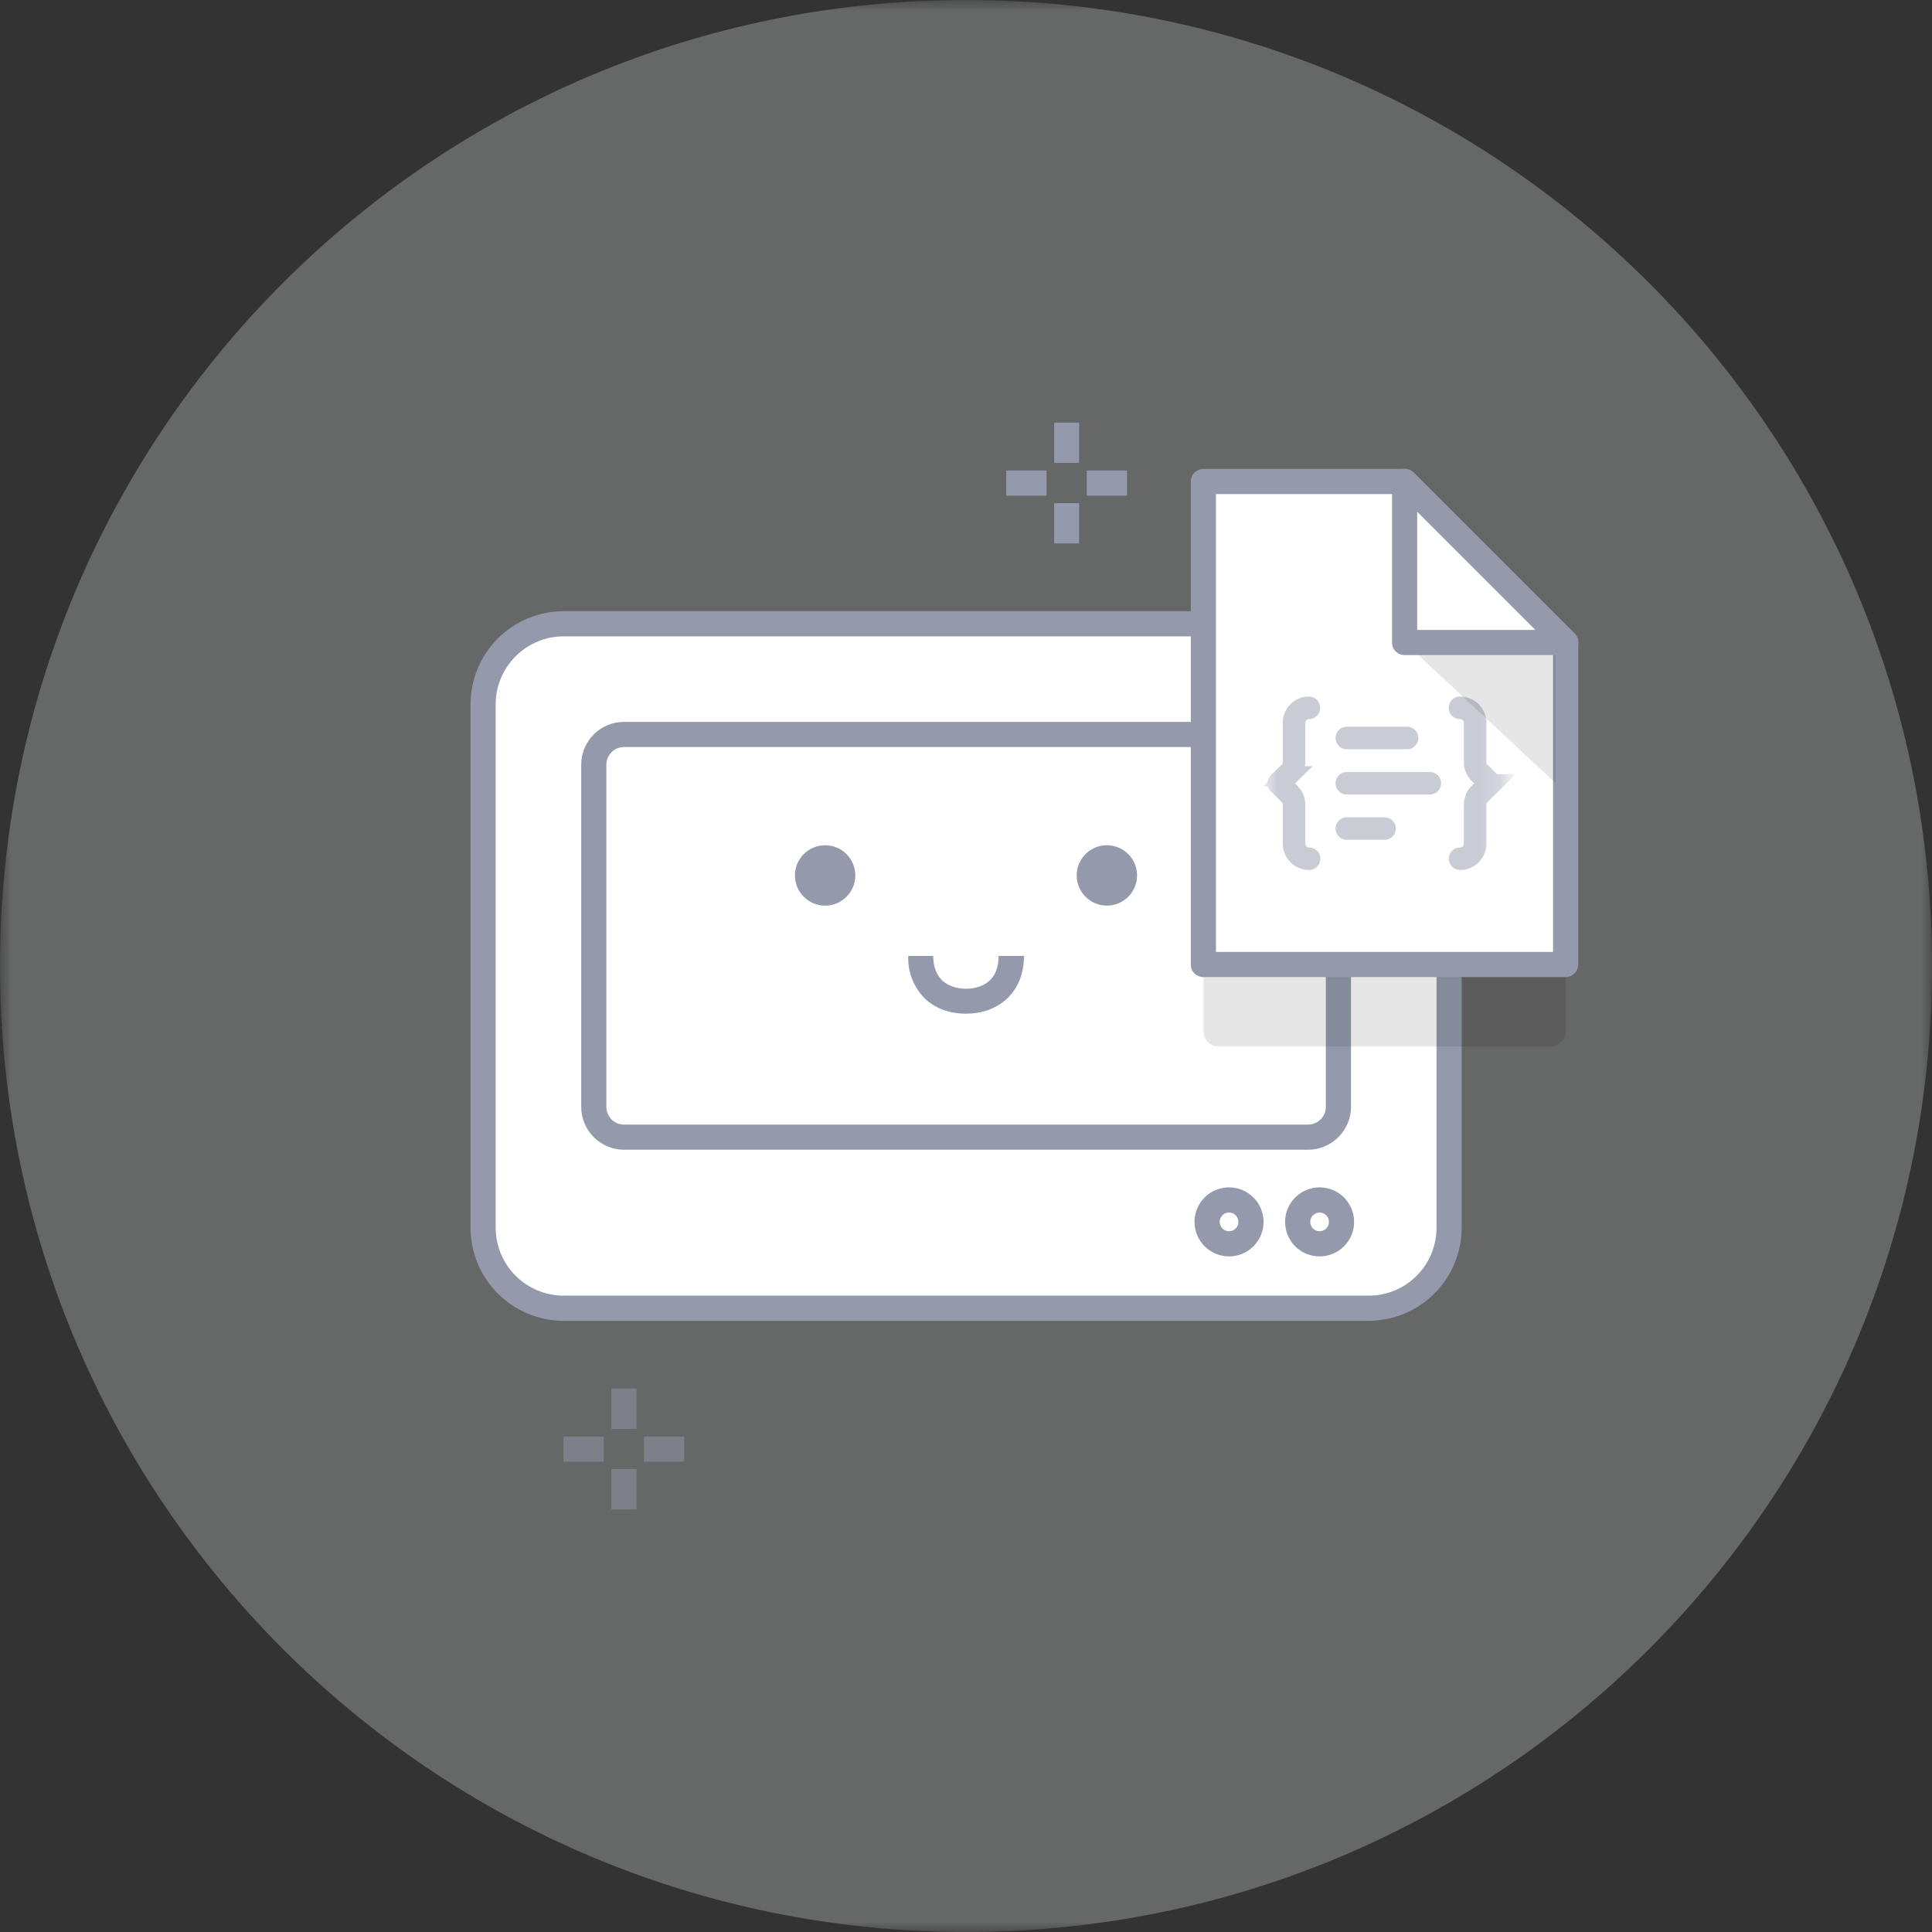 <svg width="96" height="96" viewBox="0 0 96 96" fill="none" xmlns="http://www.w3.org/2000/svg">
<rect x="0" y="0" width="96" height="96" fill="#333333" stroke="none"/>
<g clip-path="url(#clip0_2220_2926)">
<mask id="mask0_2220_2926" style="mask-type:luminance" maskUnits="userSpaceOnUse" x="0" y="0" width="96" height="96">
<path d="M0 0H96V96H0V0Z" fill="white"/>
</mask>
<g mask="url(#mask0_2220_2926)">
<path d="M48 96C74.51 96 96 74.51 96 48C96 21.49 74.51 0 48 0C21.49 0 0 21.49 0 48C0 74.51 21.49 96 48 96Z" fill="#DCDFE0" fill-opacity="0.3"/>
<path d="M24 35C24 33.939 24.421 32.922 25.172 32.172C25.922 31.421 26.939 31 28 31H68C69.061 31 70.078 31.421 70.828 32.172C71.579 32.922 72 33.939 72 35V61C72 62.061 71.579 63.078 70.828 63.828C70.078 64.579 69.061 65 68 65H28C26.939 65 25.922 64.579 25.172 63.828C24.421 63.078 24 62.061 24 61V35Z" fill="white"/>
<path fill-rule="evenodd" clip-rule="evenodd" d="M23.38 35C23.38 33.774 23.866 32.598 24.732 31.73C25.599 30.862 26.774 30.373 28 30.37H68C69.228 30.37 70.406 30.858 71.274 31.726C72.142 32.594 72.63 33.772 72.63 35V61C72.63 62.228 72.142 63.406 71.274 64.274C70.406 65.142 69.228 65.63 68 65.63H28C26.774 65.627 25.599 65.138 24.732 64.27C23.866 63.403 23.38 62.226 23.38 61V35ZM28 31.62C27.105 31.623 26.248 31.98 25.616 32.614C24.985 33.247 24.63 34.105 24.63 35V61C24.63 61.895 24.985 62.753 25.616 63.387C26.248 64.02 27.105 64.377 28 64.38H68C68.444 64.381 68.884 64.295 69.295 64.126C69.706 63.956 70.079 63.707 70.393 63.393C70.707 63.079 70.956 62.706 71.125 62.295C71.295 61.885 71.381 61.444 71.38 61V35C71.381 34.556 71.295 34.116 71.125 33.705C70.956 33.294 70.707 32.921 70.393 32.607C70.079 32.293 69.706 32.044 69.295 31.875C68.884 31.705 68.444 31.619 68 31.62H28Z" fill="#949AAB"/>
<path d="M29.5 38C29.5 37.17 30.17 36.5 31 36.5H65C65.83 36.5 66.5 37.17 66.5 38V55C66.5 55.83 65.83 56.5 65 56.5H31C30.602 56.5 30.221 56.342 29.939 56.061C29.658 55.779 29.5 55.398 29.5 55V38Z" fill="white"/>
<path fill-rule="evenodd" clip-rule="evenodd" d="M28.88 38C28.88 36.83 29.83 35.87 31 35.87H65C66.17 35.87 67.13 36.83 67.13 38V55C67.13 56.17 66.17 57.13 65 57.13H31C30.437 57.127 29.898 56.902 29.5 56.503C29.103 56.104 28.88 55.563 28.88 55V38ZM31 37.12C30.52 37.12 30.13 37.52 30.13 38V55C30.13 55.48 30.52 55.88 31 55.88H65C65.48 55.88 65.88 55.48 65.88 55V38C65.88 37.52 65.48 37.12 65 37.12H31ZM61.07 61.18C61.193 61.18 61.312 61.131 61.399 61.044C61.486 60.957 61.535 60.838 61.535 60.715C61.535 60.592 61.486 60.474 61.399 60.386C61.312 60.299 61.193 60.25 61.07 60.25C60.947 60.25 60.828 60.299 60.741 60.386C60.654 60.474 60.605 60.592 60.605 60.715C60.605 60.838 60.654 60.957 60.741 61.044C60.828 61.131 60.947 61.18 61.07 61.18ZM61.07 62.43C61.525 62.43 61.961 62.249 62.283 61.928C62.604 61.606 62.785 61.17 62.785 60.715C62.785 60.26 62.604 59.824 62.283 59.502C61.961 59.181 61.525 59 61.07 59C60.615 59 60.179 59.181 59.857 59.502C59.536 59.824 59.355 60.26 59.355 60.715C59.355 61.17 59.536 61.606 59.857 61.928C60.179 62.249 60.615 62.43 61.07 62.43ZM65.57 61.18C65.693 61.18 65.811 61.131 65.899 61.044C65.986 60.957 66.035 60.838 66.035 60.715C66.035 60.592 65.986 60.474 65.899 60.386C65.811 60.299 65.693 60.25 65.57 60.25C65.447 60.25 65.328 60.299 65.241 60.386C65.154 60.474 65.105 60.592 65.105 60.715C65.105 60.838 65.154 60.957 65.241 61.044C65.328 61.131 65.447 61.18 65.57 61.18ZM65.57 62.43C66.025 62.43 66.461 62.249 66.783 61.928C67.104 61.606 67.285 61.17 67.285 60.715C67.285 60.26 67.104 59.824 66.783 59.502C66.461 59.181 66.025 59 65.57 59C65.115 59 64.679 59.181 64.357 59.502C64.036 59.824 63.855 60.26 63.855 60.715C63.855 61.17 64.036 61.606 64.357 61.928C64.679 62.249 65.115 62.43 65.57 62.43Z" fill="#949AAB"/>
<path d="M41 45C41.828 45 42.5 44.328 42.5 43.5C42.5 42.672 41.828 42 41 42C40.172 42 39.5 42.672 39.5 43.5C39.5 44.328 40.172 45 41 45Z" fill="#949AAB"/>
<path d="M55 45C55.828 45 56.5 44.328 56.5 43.5C56.5 42.672 55.828 42 55 42C54.172 42 53.5 42.672 53.5 43.5C53.5 44.328 54.172 45 55 45Z" fill="#949AAB"/>
<path fill-rule="evenodd" clip-rule="evenodd" d="M46.83 48.73C47.1 48.97 47.5 49.13 48 49.13C48.5 49.13 48.9 48.97 49.17 48.73C49.43 48.48 49.62 48.1 49.62 47.5H50.88C50.88 48.4 50.57 49.13 50.02 49.64C49.47 50.14 48.75 50.37 48 50.37C47.25 50.37 46.53 50.15 45.98 49.64C45.697 49.363 45.474 49.029 45.328 48.66C45.181 48.292 45.114 47.896 45.13 47.5H46.37C46.37 48.1 46.57 48.48 46.83 48.73Z" fill="#949AAB"/>
<path d="M69.49 28H60.55C60.351 28 60.16 28.079 60.02 28.22C59.879 28.36 59.8 28.551 59.8 28.75V51.25C59.8 51.66 60.14 52 60.55 52H77.05C77.46 52 77.8 51.66 77.8 51.25V36.31C77.8 36.11 77.72 35.92 77.58 35.78L70.02 28.22C69.879 28.079 69.689 28 69.49 28Z" fill="black" fill-opacity="0.1"/>
<path d="M69.8 23.92H59.8V47.92H77.8V31.92L69.8 23.92Z" fill="white"/>
<path fill-rule="evenodd" clip-rule="evenodd" d="M59.17 23.92C59.17 23.58 59.45 23.3 59.8 23.3H69.8C69.97 23.3 70.12 23.36 70.24 23.48L78.24 31.48C78.36 31.6 78.42 31.76 78.42 31.92V47.92C78.42 48.27 78.14 48.55 77.8 48.55H59.8C59.717 48.551 59.634 48.536 59.557 48.505C59.48 48.474 59.41 48.427 59.352 48.368C59.293 48.31 59.246 48.24 59.215 48.163C59.184 48.086 59.169 48.003 59.17 47.92V23.92ZM60.42 24.55V47.3H77.17V32.18L69.54 24.55H60.42Z" fill="#949AAB"/>
<mask id="mask1_2220_2926" style="mask-type:luminance" maskUnits="userSpaceOnUse" x="62" y="32" width="13" height="13">
<path d="M62.8 32.92H74.8V44.92H62.8V32.92Z" fill="white"/>
</mask>
<g mask="url(#mask1_2220_2926)">
<g opacity="0.5">
<path d="M63.999 38.57L63.639 38.92L63.989 39.28L64.12 39.41C64.279 39.56 64.359 39.77 64.359 39.98V41.92C64.359 42.3 64.659 42.61 65.049 42.61C65.065 42.61 65.081 42.616 65.092 42.627C65.103 42.639 65.109 42.654 65.109 42.67C65.109 42.686 65.103 42.701 65.092 42.712C65.081 42.724 65.065 42.73 65.049 42.73C64.836 42.73 64.632 42.646 64.48 42.496C64.329 42.346 64.242 42.143 64.24 41.93V39.98C64.238 39.8 64.166 39.628 64.04 39.5L63.499 38.97C63.491 38.964 63.484 38.957 63.48 38.948C63.475 38.94 63.473 38.93 63.473 38.92C63.473 38.91 63.475 38.9 63.48 38.892C63.484 38.883 63.491 38.875 63.499 38.87L64.04 38.35C64.159 38.22 64.24 38.05 64.24 37.86V35.92C64.24 35.47 64.6 35.11 65.04 35.11C65.055 35.11 65.071 35.116 65.082 35.127C65.093 35.139 65.1 35.154 65.1 35.17C65.1 35.186 65.093 35.201 65.082 35.212C65.071 35.224 65.055 35.23 65.04 35.23C64.669 35.23 64.359 35.54 64.359 35.93V37.86C64.359 38.08 64.279 38.28 64.12 38.44L63.989 38.57H63.999ZM66.859 41.17C66.859 41.14 66.889 41.11 66.919 41.11H68.799C68.815 41.11 68.831 41.116 68.842 41.127C68.853 41.139 68.859 41.154 68.859 41.17C68.859 41.186 68.853 41.201 68.842 41.212C68.831 41.224 68.815 41.23 68.799 41.23H66.919C66.904 41.23 66.888 41.224 66.877 41.212C66.866 41.201 66.859 41.186 66.859 41.17ZM66.859 38.92C66.859 38.89 66.889 38.86 66.919 38.86H71.049C71.065 38.86 71.081 38.866 71.092 38.877C71.103 38.889 71.109 38.904 71.109 38.92C71.109 38.936 71.103 38.951 71.092 38.962C71.081 38.974 71.065 38.98 71.049 38.98H66.919C66.904 38.98 66.888 38.974 66.877 38.962C66.866 38.951 66.859 38.936 66.859 38.92ZM66.859 36.67C66.859 36.64 66.889 36.61 66.919 36.61H69.919C69.935 36.61 69.951 36.616 69.962 36.627C69.973 36.639 69.98 36.654 69.98 36.67C69.98 36.686 69.973 36.701 69.962 36.712C69.951 36.724 69.935 36.73 69.919 36.73H66.919C66.904 36.73 66.888 36.724 66.877 36.712C66.866 36.701 66.859 36.686 66.859 36.67ZM74.1 38.97L73.559 39.5C73.43 39.63 73.359 39.8 73.359 39.98V41.92C73.359 42.37 72.999 42.73 72.549 42.73C72.534 42.73 72.518 42.724 72.507 42.712C72.496 42.701 72.49 42.686 72.49 42.67C72.49 42.654 72.496 42.639 72.507 42.627C72.518 42.616 72.534 42.61 72.549 42.61C72.93 42.61 73.24 42.31 73.24 41.92V39.98C73.24 39.77 73.32 39.56 73.469 39.41L73.609 39.28L73.96 38.92L73.609 38.57L73.469 38.44C73.395 38.363 73.336 38.273 73.296 38.173C73.257 38.073 73.238 37.967 73.24 37.86V35.92C73.24 35.54 72.93 35.23 72.54 35.23C72.524 35.23 72.508 35.224 72.497 35.212C72.486 35.201 72.48 35.186 72.48 35.17C72.48 35.154 72.486 35.139 72.497 35.127C72.508 35.116 72.524 35.11 72.54 35.11C72.999 35.11 73.359 35.47 73.359 35.92V37.86C73.359 38.04 73.43 38.22 73.559 38.35L74.09 38.88C74.096 38.886 74.101 38.892 74.105 38.9C74.108 38.908 74.11 38.916 74.11 38.925C74.11 38.933 74.108 38.942 74.105 38.95C74.101 38.957 74.096 38.964 74.09 38.97H74.1Z" fill="#949AAB" stroke="#949AAB"/>
</g>
</g>
<path d="M77.3 31.92V38.92L69.8 31.92H77.3Z" fill="black" fill-opacity="0.1"/>
<path d="M69.8 31.92V23.92L77.8 31.92H69.8Z" fill="white"/>
<path fill-rule="evenodd" clip-rule="evenodd" d="M69.56 23.34C69.79 23.24 70.06 23.3 70.24 23.48L78.24 31.48C78.331 31.566 78.394 31.678 78.42 31.8C78.446 31.923 78.435 32.05 78.387 32.166C78.339 32.282 78.258 32.38 78.153 32.449C78.048 32.517 77.925 32.553 77.8 32.55H69.8C69.717 32.551 69.634 32.536 69.557 32.505C69.48 32.474 69.41 32.427 69.352 32.368C69.293 32.31 69.246 32.24 69.215 32.163C69.184 32.086 69.169 32.003 69.17 31.92V23.92C69.17 23.67 69.33 23.44 69.56 23.34ZM70.42 25.44V31.3H76.29L70.42 25.43V25.44ZM52.38 23V21H53.62V23H52.38ZM52 24.63H50V23.38H52V24.63ZM52.38 27V25H53.62V27H52.38ZM56 24.63H54V23.38H56V24.63Z" fill="#949AAB"/>
<g opacity="0.5">
<path fill-rule="evenodd" clip-rule="evenodd" d="M30.38 71V69H31.63V71H30.38ZM30 72.63H28V71.38H30V72.63ZM30.38 75V73H31.63V75H30.38ZM34 72.63H32V71.38H34V72.63Z" fill="#949AAB"/>
</g>
</g>
</g>
<defs>
<clipPath id="clip0_2220_2926">
<rect width="96" height="96" fill="white"/>
</clipPath>
</defs>
</svg>
